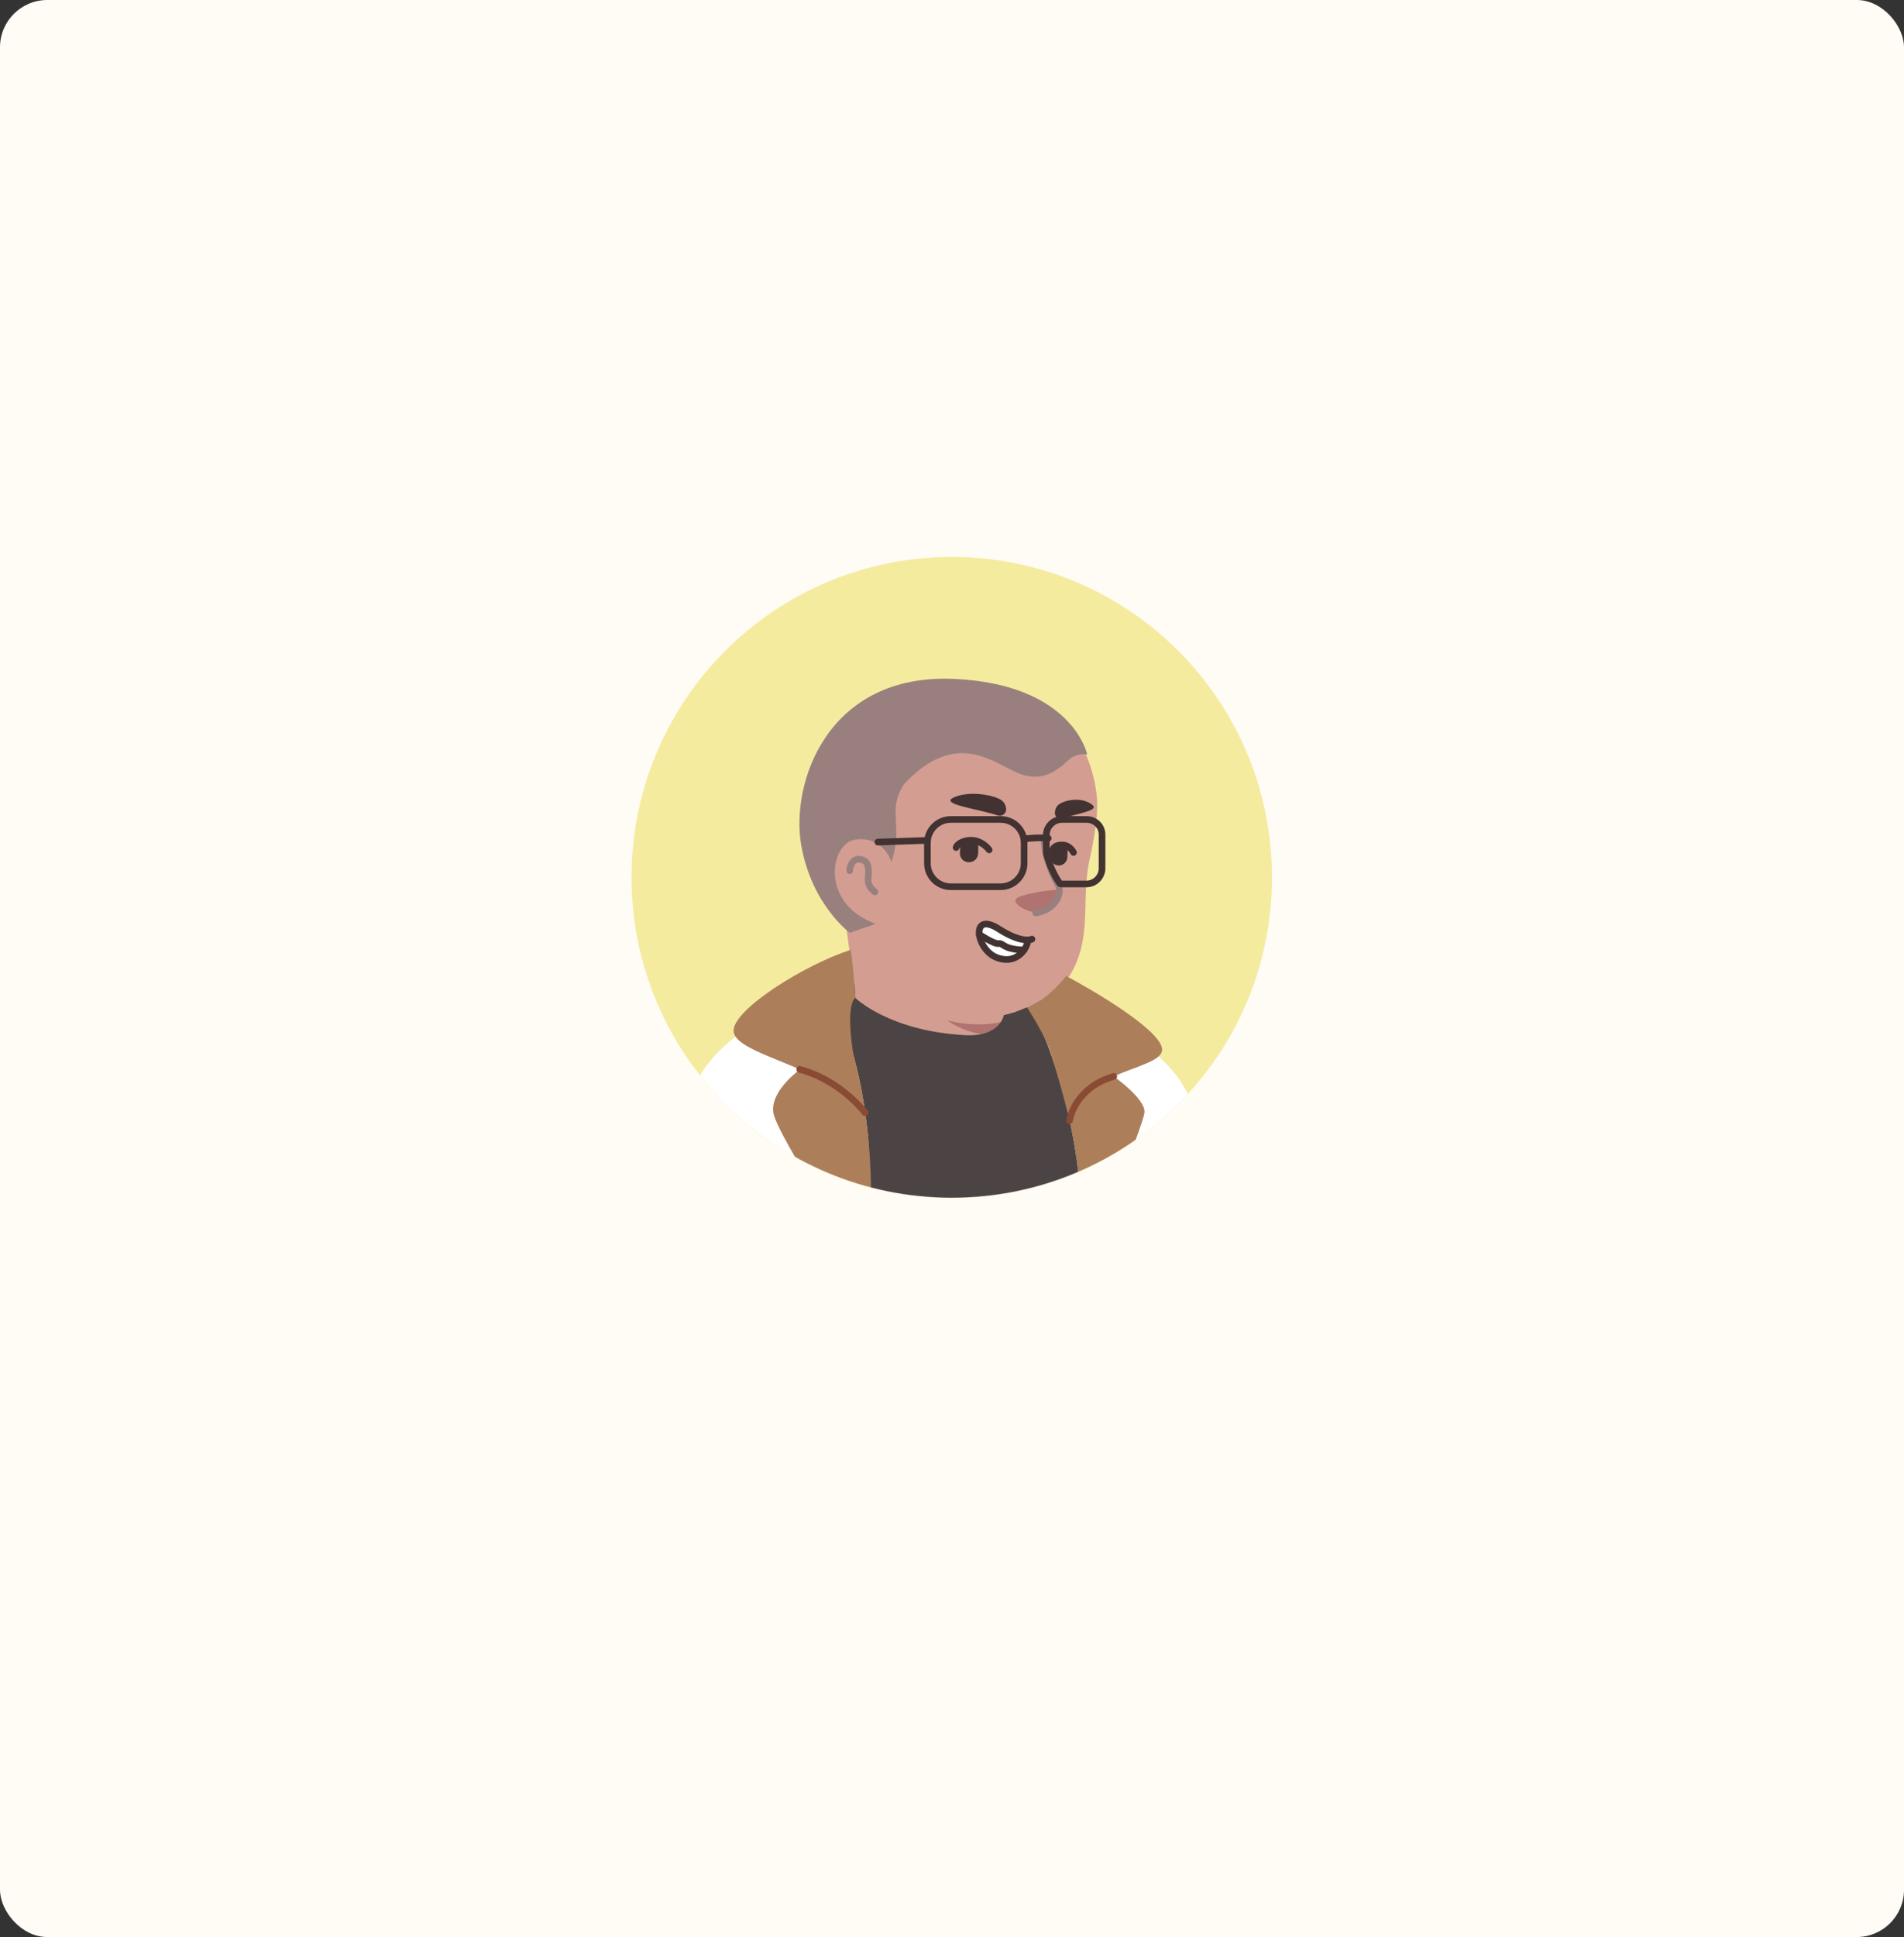 <svg width="3865" height="3930" viewBox="0 0 3865 3930" fill="none" xmlns="http://www.w3.org/2000/svg">
<rect x="0" y="0" width="3865" height="3930" fill="#333333" stroke="none"/>
<rect width="3865" height="3930" rx="96" fill="#FFFBF5"/>
<path d="M1932 2430C1572.71 2430 1282 2138.86 1282 1780C1282 1420.71 1573.14 1130 1932 1130C2291.29 1130 2582 1421.14 2582 1780C2582.43 2139.29 2291.29 2430 1932 2430Z" fill="#F5EB9F"/>
<mask id="mask0_422_4011" style="mask-type:alpha" maskUnits="userSpaceOnUse" x="1282" y="1130" width="1300" height="1300">
<path d="M1932 2430C1572.71 2430 1282 2138.86 1282 1780C1282 1420.71 1573.14 1130 1932 1130C2291.29 1130 2582 1421.14 2582 1780C2582.43 2139.29 2291.29 2430 1932 2430Z" fill="#F7C0B5"/>
</mask>
<g mask="url(#mask0_422_4011)">
<path d="M2294.27 2327.33C2291.23 2329.5 2287.77 2331.66 2284.73 2333.83C2281.27 2336 2278.23 2338.16 2274.77 2339.9C2271.73 2341.63 2269.13 2343.36 2266.1 2345.1C2265.67 2345.53 2265.23 2345.53 2264.8 2345.96C2254.83 2352.03 2244.43 2357.66 2234.03 2362.86C2231 2364.6 2227.53 2366.33 2224.5 2367.63C2224.5 2367.63 2224.07 2368.06 2223.63 2368.06C2220.17 2369.8 2216.7 2371.53 2213.23 2373.26C2206.3 2376.73 2198.93 2379.76 2192 2382.8C2188.53 2384.53 2184.63 2385.83 2181.17 2387.13C2177.7 2388.43 2173.8 2390.16 2170.33 2391.46C2166.87 2392.76 2162.97 2394.5 2159.5 2395.8C2159.5 2395.8 2159.5 2395.8 2159.07 2395.8C2155.6 2397.1 2151.7 2398.4 2148.23 2399.7C2140.43 2402.3 2132.2 2404.9 2124.4 2407.5C2121.8 2408.36 2118.77 2409.23 2116.17 2410.1C2107.93 2412.7 2099.7 2414.86 2091.47 2416.6C2088.43 2417.46 2085.4 2417.9 2081.93 2418.76C2074.13 2420.5 2065.9 2422.23 2058.1 2423.96C2056.37 2424.4 2055.07 2424.4 2053.33 2424.83C2050.73 2425.26 2047.7 2425.7 2045.1 2426.13C2041.2 2426.56 2037.73 2427.43 2033.83 2427.86C2032.1 2428.3 2030.37 2428.3 2028.63 2428.73C2026.47 2429.16 2023.87 2429.6 2021.27 2429.6C2014.33 2430.46 2006.97 2431.33 2000.03 2432.2C1997.87 2432.63 1995.27 2432.63 1993.1 2433.06H1992.67C1989.63 2433.5 1986.6 2433.5 1983.57 2433.93C1980.53 2434.36 1977.5 2434.36 1974.47 2434.36C1972.73 2434.36 1970.57 2434.8 1968.83 2434.8C1965.37 2434.8 1962.33 2435.23 1959.3 2435.23C1954.97 2435.23 1951.07 2435.66 1946.73 2435.66C1942.4 2435.66 1938.5 2435.66 1934.17 2435.66C1931.13 2435.66 1928.1 2435.66 1925.07 2435.66C1742.64 2433.06 1577.97 2355.5 1460.97 2232.43C1460.97 2232.43 1460.97 2232 1460.54 2232C1473.97 2205.56 1523.8 2157.9 1575.8 2118.46C1641.67 2068.63 1734.84 2037.86 1734.84 2037.86C1734.84 2037.86 1795.93 2027.9 2022.57 2075.13C2195.47 2111.53 2269.13 2259.3 2294.27 2327.33Z" fill="#D39E91"/>
<path d="M2070.67 2195.16C2061.57 2239.8 2002.64 2266.23 1903.4 2226.36C1781.64 2176.96 1734.84 2037.86 1734.84 2037.86C1728.34 1938.2 1713.17 1852.83 1713.17 1852.83C1854 1840.7 2020.4 2005.36 2020.4 2005.36L2039.47 2086.83C2041.2 2093.76 2044.67 2099.83 2049.87 2104.16C2058.97 2119.76 2076.74 2166.56 2070.67 2195.16Z" fill="#D39E91"/>
<path d="M2049.87 2104.6C1967.1 2100.26 1906 2088.13 1840.57 1970.7C1896.03 2019.66 1961.47 2038.3 2030.37 2046.96L2039.47 2086.83C2041.2 2094.2 2044.67 2100.26 2049.87 2104.6Z" fill="#B07370"/>
<path d="M2221.04 1582.43C2228.84 1618.83 2232.74 1648.3 2211.5 1745.36C2190.27 1842.43 2231 1939.5 2128.74 2028.33C2059.84 2088.13 1939.37 2099.4 1843.17 2033.96C1810.67 2011.86 1780.77 1981.1 1756.5 1940.8C1737.44 1909.16 1715.34 1879.26 1690.64 1851.96C1656.4 1814.7 1615.24 1739.73 1635.6 1607.13C1668.54 1391.33 1882.17 1366.63 2008.27 1390.46C2134.37 1414.3 2199.8 1486.23 2221.04 1582.43Z" fill="#D39E91"/>
<path d="M1806.34 1751.86C1806.34 1751.86 1792.9 1686.86 1729.64 1694.66C1675.04 1701.6 1655.97 1832.46 1779.9 1868.86" fill="#D39E91"/>
<path d="M1776 1809.5C1776 1809.5 1760.4 1799.53 1762.13 1782.2C1764.73 1761.83 1762.13 1749.26 1752.6 1745.36C1728.77 1735.4 1724 1763.13 1724.87 1766.6" stroke="#99807F" stroke-width="13.479" stroke-miterlimit="10" stroke-linecap="round" stroke-linejoin="round"/>
<path d="M2106.64 1851.53C2106.64 1851.53 2123.11 1852.4 2138.71 1833.76C2147.37 1823.36 2154.74 1810.36 2149.97 1806.46C2145.21 1802.13 2066.77 1814.26 2061.57 1824.66C2056.37 1835.06 2086.71 1851.53 2106.64 1851.53Z" fill="#B07370"/>
<path d="M2119.64 1705.93C2119.64 1705.93 2120.5 1747.1 2146.94 1793.03C2158.64 1813.4 2140.87 1846.76 2102.3 1852.4" stroke="#99807F" stroke-width="13.479" stroke-miterlimit="10" stroke-linecap="round" stroke-linejoin="round"/>
<path d="M1659.81 2021.37C1659.81 2021.37 1723.08 1996.23 1734.78 1995.37L1735.65 2005.33C1735.65 2005.33 1685.38 2027 1682.35 2030.47C1679.75 2033.5 1659.81 2021.37 1659.81 2021.37Z" fill="#7E5D6D"/>
<path d="M2440.25 2583.4H1344.78C1344.78 2583.4 1351.28 2382.33 1417.15 2238.9C1466.98 2130.57 1586.58 2059.07 1673.68 2027.87C1698.38 2019.2 1717.45 2009.67 1735.21 2004.9C1735.21 2007.07 1736.51 2023.1 1736.51 2024.83C1736.51 2024.83 1804.98 2092 1959.25 2100.23C2030.75 2104.13 2037.68 2059.5 2037.68 2059.5C2045.91 2057.77 2053.71 2055.6 2061.51 2053C2064.11 2052.13 2082.31 2044.77 2084.48 2043.9C2140.38 2058.63 2208.85 2100.23 2308.08 2183.43C2420.31 2278.33 2440.25 2583.4 2440.25 2583.4Z" fill="#4C4444"/>
<path d="M2229.21 2142.7C2257.21 2142.7 2279.91 2120 2279.91 2092C2279.91 2064 2257.21 2041.3 2229.21 2041.3C2201.21 2041.3 2178.51 2064 2178.51 2092C2178.51 2120 2201.21 2142.7 2229.21 2142.7Z" fill="#FFFF8D"/>
<path d="M1559.28 2583.4L1539.78 2423.07" stroke="#544D4D" stroke-width="13.479" stroke-miterlimit="10" stroke-linecap="round" stroke-linejoin="round"/>
<path d="M2315.88 2368.03C2315.88 2368.03 2302.88 2399.67 2306.78 2431.3C2310.68 2462.93 2321.94 2509.3 2305.91 2583.4" stroke="#544D4D" stroke-width="13.479" stroke-miterlimit="10" stroke-linecap="round" stroke-linejoin="round"/>
<path d="M1659.81 2021.37C1668.04 2018.77 1682.34 2021.37 1686.68 2028.73C1703.58 2056.47 1744.31 2137.5 1761.21 2298.27C1774.64 2423.93 1754.28 2650.13 1754.28 2650.13L1333.51 2630.2C1333.51 2630.2 1346.08 2416.57 1382.91 2273.13C1418.88 2134.03 1513.34 2071.63 1659.81 2021.37Z" fill="white"/>
<path d="M2095.31 2047.8C2095.31 2047.8 2229.21 2299.57 2190.21 2635.83H2479.25C2479.25 2635.83 2477.95 2368.9 2412.95 2223.73C2347.95 2079 2120.45 2036.53 2120.45 2036.53C2120.45 2036.53 2106.15 2043.47 2095.31 2047.8Z" fill="white"/>
<path d="M2095.31 2047.8L2084.91 2044.77C2084.91 2044.77 2100.07 2037.4 2106.57 2033.07L2110.47 2030.9C2110.47 2030.9 2131.27 2040.43 2138.64 2043.9C2146.01 2047.37 2113.07 2063.4 2113.07 2063.4C2113.07 2063.4 2096.61 2047.8 2095.31 2047.8Z" fill="#7E5D6D"/>
<path d="M1623.85 2170C1623.85 2170 1564.05 2212.03 1569.68 2256.67C1575.32 2301.3 1759.48 2580.8 1759.48 2580.8C1759.48 2580.8 1781.15 2429.13 1756.45 2257.53C1756.45 2257.53 1738.68 2233.7 1706.18 2209.87C1684.52 2194.7 1656.78 2178.67 1623.85 2170Z" fill="#AD7E5A"/>
<path d="M2323.24 2256.67C2324.97 2228.93 2260.84 2183.87 2260.84 2183.87C2235.27 2191.23 2217.07 2202.93 2204.07 2215.5C2175.04 2242.8 2171.14 2273.57 2171.14 2273.57L2172.87 2281.37C2203.64 2415.27 2194.54 2589.47 2194.54 2589.47C2194.54 2589.47 2321.51 2284.4 2323.24 2256.67Z" fill="#AD7E5A"/>
<path d="M1756.01 2257.53C1756.01 2257.53 1725.68 2225.47 1689.28 2202.93C1608.68 2153.1 1490.38 2130.13 1489.08 2091.57C1488.21 2048.23 1632.08 1957.67 1727.41 1926.9C1727.41 1927.33 1727.41 1927.77 1727.41 1928.2C1727.41 1928.63 1727.41 1929.07 1727.41 1929.93C1727.41 1930.8 1727.41 1931.67 1727.85 1932.53C1727.85 1933.83 1728.28 1935.13 1728.28 1936.43C1728.28 1937.3 1728.28 1937.73 1728.71 1938.6C1731.75 1964.6 1734.35 1993.63 1736.51 2024.4V2024.83C1736.51 2024.83 1716.58 2031.33 1730.88 2130.57C1734.78 2154.83 1749.51 2197.3 1756.01 2257.53Z" fill="#AD7E5A"/>
<path d="M2171.15 2271.4C2171.15 2271.4 2142.11 2158.73 2127.81 2122.77C2113.51 2087.23 2086.65 2046.93 2085.35 2044.77C2102.25 2036.97 2117.41 2027 2130.85 2015.3C2144.28 2003.6 2155.11 1991.9 2164.21 1980.2C2212.75 2005.77 2351.85 2086.37 2358.78 2126.67C2366.58 2170.43 2198.01 2167.83 2171.15 2271.4Z" fill="#AD7E5A"/>
<path d="M2260.84 2183.87C2235.27 2191.23 2217.07 2202.93 2204.07 2215.5C2175.04 2242.8 2171.14 2273.57 2171.14 2273.57" stroke="#894B33" stroke-width="13.479" stroke-miterlimit="10" stroke-linecap="round" stroke-linejoin="round"/>
<path d="M1756.02 2257.53C1756.02 2257.53 1738.25 2233.7 1705.75 2209.87C1684.52 2194.27 1656.78 2178.67 1623.42 2169.57" stroke="#894B33" stroke-width="13.479" stroke-miterlimit="10" stroke-linecap="round" stroke-linejoin="round"/>
<path d="M1965.95 1749.44C1955.55 1749.01 1947.75 1740.34 1948.61 1729.94L1949.05 1717.81C1949.48 1707.41 1958.15 1699.61 1968.55 1700.47C1978.95 1700.91 1986.75 1709.57 1985.88 1719.97L1985.45 1732.11C1985.01 1742.07 1976.35 1749.87 1965.95 1749.44Z" fill="#423232"/>
<path d="M2148.38 1755.94C2138.85 1755.51 2131.48 1747.27 2131.91 1737.74L2132.35 1726.47C2132.78 1716.94 2141.01 1709.57 2150.55 1710.01C2160.08 1710.44 2167.45 1718.67 2167.01 1728.21L2166.58 1739.47C2166.15 1749.01 2157.91 1756.37 2148.38 1755.94Z" fill="#423232"/>
<path d="M2007.97 1724.31C2007.97 1724.31 1996.71 1708.27 1977.21 1705.24C1961.17 1702.64 1943.41 1710.44 1940.81 1719.54" stroke="#423232" stroke-width="13.479" stroke-miterlimit="10" stroke-linecap="round" stroke-linejoin="round"/>
<path d="M2135.81 1728.21C2135.81 1728.21 2135.81 1714.34 2155.74 1714.34C2172.21 1714.34 2179.14 1729.51 2179.14 1729.51" stroke="#423232" stroke-width="13.479" stroke-miterlimit="10" stroke-linecap="round" stroke-linejoin="round"/>
<path d="M2025.74 1654.54C2034.84 1657.57 2043.94 1649.34 2042.21 1639.37C2041.34 1634.17 2039.17 1628.97 2034.84 1625.07C2021.84 1613.37 1968.11 1602.97 1935.61 1618.14C1907.01 1632.01 1984.14 1640.67 2025.74 1654.54Z" fill="#423232"/>
<path d="M2155.31 1661.47C2147.94 1664.07 2140.14 1656.27 2141.44 1647.17C2141.88 1642.41 2143.61 1637.64 2147.08 1634.17C2157.48 1623.77 2193.01 1615.54 2215.54 1631.57C2235.04 1645.01 2189.11 1648.91 2155.31 1661.47Z" fill="#423232"/>
<path d="M2086.33 1907.19C2086.78 1922.02 2064.77 1959.76 2022.08 1942.24C1981.2 1925.61 1969.07 1847.44 2027.47 1884.73C2058.03 1904.05 2076.45 1907.19 2086.33 1907.19Z" fill="white"/>
<path d="M2094.87 1905.4C2094.87 1905.4 2076 1915.73 2027.48 1884.73C1969.52 1847.44 1981.2 1925.61 2022.09 1942.24C2064.77 1959.76 2086.78 1921.57 2086.33 1907.19" stroke="#423232" stroke-width="13.479" stroke-miterlimit="10" stroke-linecap="round" stroke-linejoin="round"/>
<path d="M1987.94 1895.96C1987.94 1895.96 2018.49 1916.18 2027.48 1914.38C2036.91 1913.03 2035.57 1926.06 2078.25 1927.41" stroke="#423232" stroke-width="13.479" stroke-miterlimit="10" stroke-linecap="round" stroke-linejoin="round"/>
<path d="M1935.72 1377.36C1680.05 1366.52 1604.65 1587.52 1626.32 1714.06C1647.55 1836.26 1725.12 1892.59 1725.12 1892.59L1777.55 1874.39C1777.55 1874.39 1757.18 1867.46 1737.68 1853.16C1670.52 1802.02 1691.32 1709.29 1737.25 1703.22C1783.18 1697.59 1802.68 1730.52 1810.05 1748.72C1834.32 1668.56 1800.08 1648.62 1834.32 1591.86C1941.35 1476.16 2017.62 1549.39 2068.32 1569.32C2114.68 1587.52 2144.58 1564.99 2170.15 1541.16C2185.32 1526.86 2206.98 1530.76 2206.98 1530.76C2206.98 1530.76 2177.52 1387.76 1935.72 1377.36Z" fill="#99807F"/>
<path d="M2031.23 1799.07H1930.27C1903.83 1799.07 1882.6 1777.83 1882.6 1751.4V1710.23C1882.6 1683.8 1903.83 1662.57 1930.27 1662.57H2031.23C2057.67 1662.57 2078.9 1683.8 2078.9 1710.23V1751.4C2078.9 1777.83 2057.23 1799.07 2031.23 1799.07Z" stroke="#423232" stroke-width="13.479" stroke-miterlimit="10" stroke-linecap="round" stroke-linejoin="round"/>
<path d="M2205.44 1662.57H2155.6C2138.27 1662.57 2123.97 1676.87 2123.97 1694.2V1731.9C2130.04 1753.57 2138.7 1774.37 2151.7 1793C2153 1793 2154.3 1793.43 2155.6 1793.43H2205.44C2222.77 1793.43 2237.07 1779.13 2237.07 1761.8V1694.2C2237.5 1676.43 2223.2 1662.57 2205.44 1662.57Z" stroke="#423232" stroke-width="13.479" stroke-miterlimit="10" stroke-linecap="round" stroke-linejoin="round"/>
<path d="M2078.9 1702C2093.63 1700.27 2112.27 1698.97 2127.87 1700.7" stroke="#423232" stroke-width="13.479" stroke-miterlimit="10" stroke-linecap="round" stroke-linejoin="round"/>
<path d="M1882.6 1705.03L1782.06 1708.5" stroke="#423232" stroke-width="13.479" stroke-miterlimit="10" stroke-linecap="round" stroke-linejoin="round"/>
</g>
</svg>
